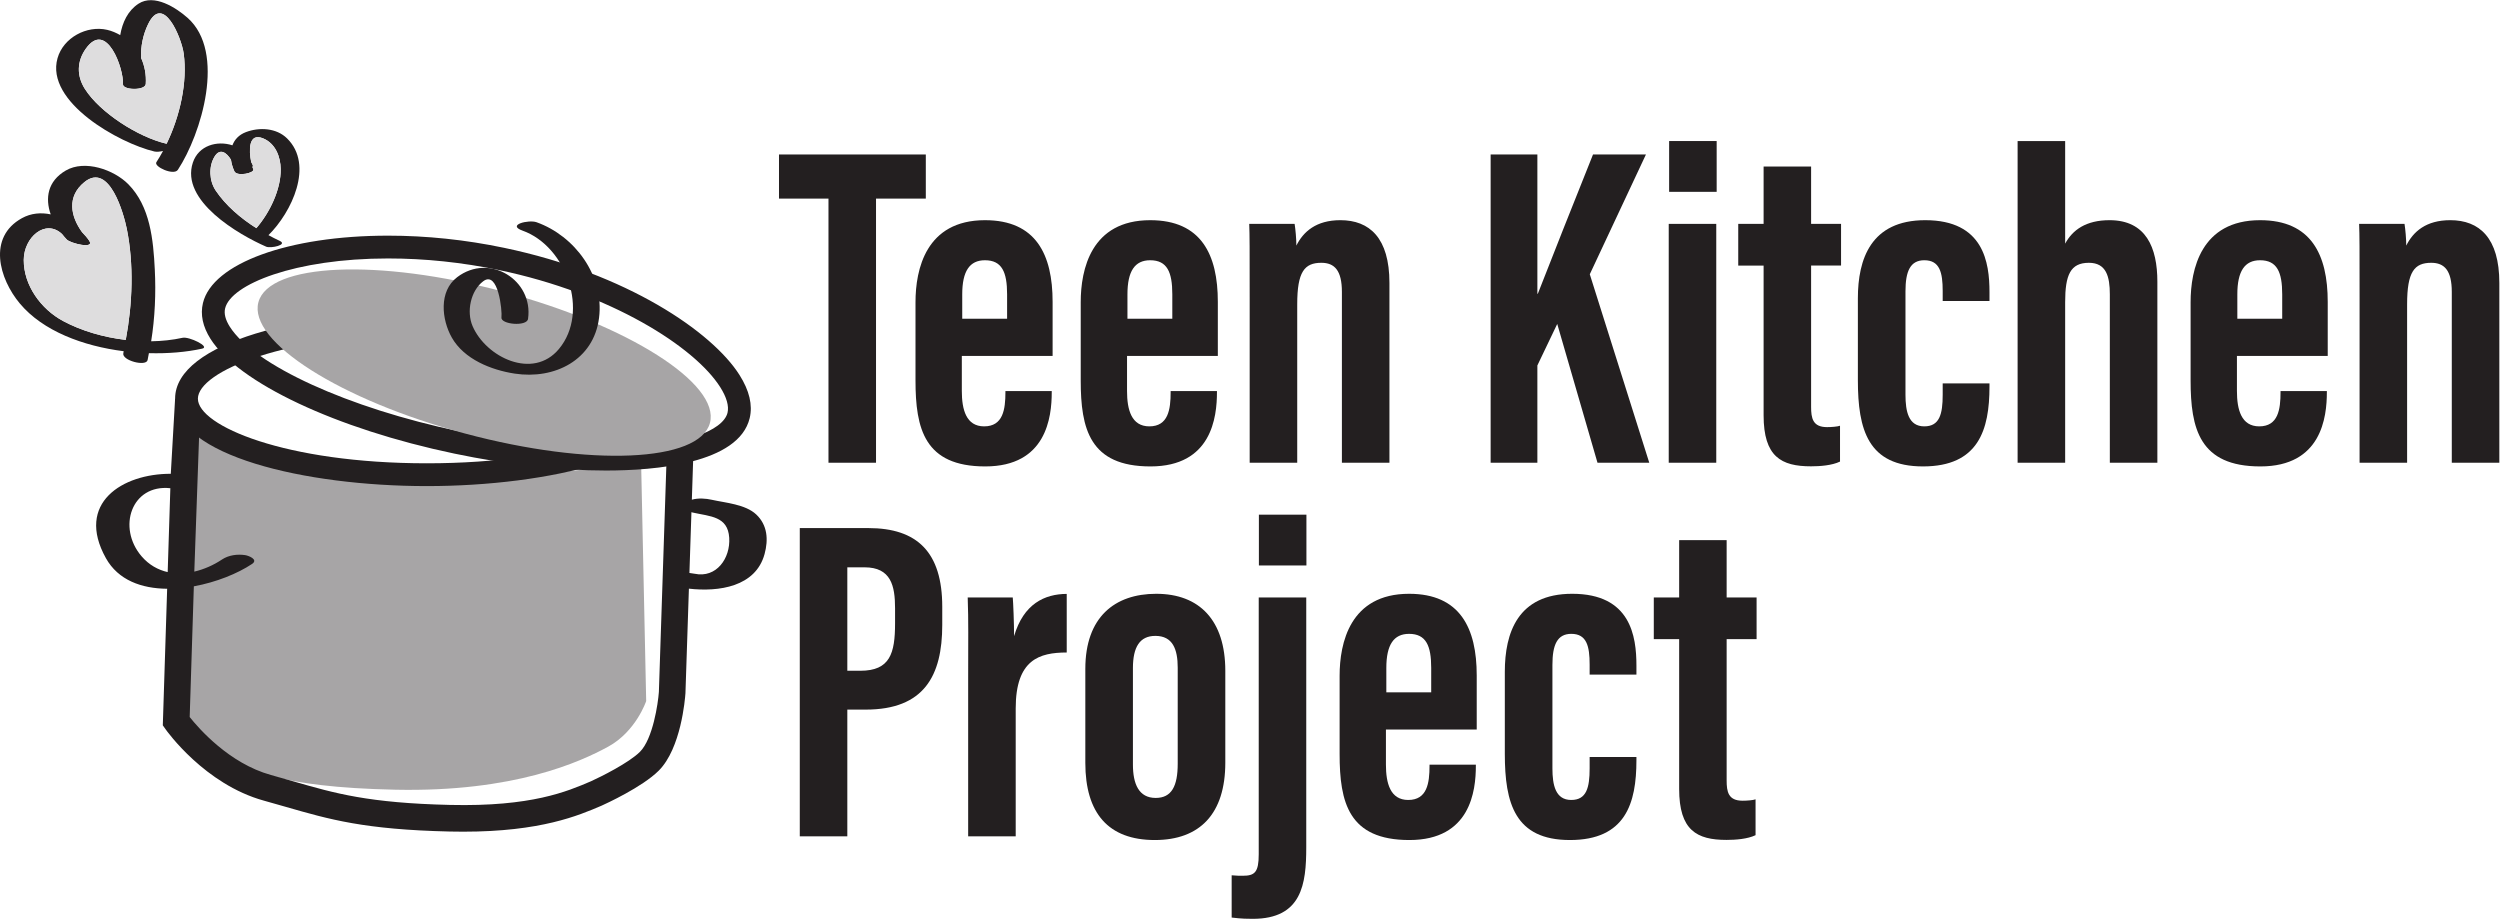 <?xml version="1.0" encoding="UTF-8" standalone="no"?>
<svg
   xmlns:dc="http://purl.org/dc/elements/1.1/"
   xmlns:cc="http://creativecommons.org/ns#"
   xmlns:rdf="http://www.w3.org/1999/02/22-rdf-syntax-ns#"
   xmlns:svg="http://www.w3.org/2000/svg"
   xmlns="http://www.w3.org/2000/svg"
   xmlns:sodipodi="http://sodipodi.sourceforge.net/DTD/sodipodi-0.dtd"
   xmlns:inkscape="http://www.inkscape.org/namespaces/inkscape"
   version="1.1"
   id="svg2"
   xml:space="preserve"
   width="273.827"
   height="100.64"
   viewBox="0 0 273.827 100.64"
   sodipodi:docname="Teen Kitchen Project horizontal black.eps"><defs
     id="defs6" /><sodipodi:namedview
     pagecolor="#ffffff"
     bordercolor="#666666"
     borderopacity="1"
     objecttolerance="10"
     gridtolerance="10"
     guidetolerance="10"
     inkscape:pageopacity="0"
     inkscape:pageshadow="2"
     inkscape:window-width="640"
     inkscape:window-height="480"
     id="namedview4" /><g
     id="g10"
     inkscape:groupmode="layer"
     inkscape:label="ink_ext_XXXXXX"
     transform="matrix(1.333,0,0,-1.333,0,100.64)"><g
       id="g12"
       transform="scale(0.1)"><path
         d="m 680.75,591.801 h -40.66 v 36.254 H 760.723 V 591.801 H 719.816 V 374.766 H 680.75 v 217.035"
         style="fill:#231f20;fill-opacity:1;fill-rule:nonzero;stroke:none"
         id="path14" /><path
         d="m 827.52,493.09 v 20.094 c 0,18.156 -4.188,27.964 -18.196,27.964 -12.59,0 -18.668,-8.929 -18.668,-28.007 V 493.09 Z m -37.2,-30.586 v -28.828 c 0,-15.164 3.504,-29.024 18.336,-29.024 15.555,0 17.485,13.922 17.485,28.039 v 0.942 h 38.062 v -0.895 c 0,-20.593 -4.398,-61.004 -54.64,-61.004 -49.981,0 -57.305,30.957 -57.305,70.633 v 64.321 c 0,26.843 8.465,67.378 57.109,67.378 41.91,0 55.547,-28.257 55.547,-67.089 0,-11.485 0,-33.188 0,-44.473 H 790.32"
         style="fill:#231f20;fill-opacity:1;fill-rule:nonzero;stroke:none"
         id="path16" /><path
         d="m 963.27,493.09 v 20.094 c 0,18.156 -4.184,27.964 -18.196,27.964 -12.586,0 -18.664,-8.929 -18.664,-28.007 V 493.09 Z m -37.2,-30.586 v -28.828 c 0,-15.164 3.508,-29.024 18.336,-29.024 15.559,0 17.489,13.922 17.489,28.039 v 0.942 h 38.058 v -0.895 c 0,-20.593 -4.398,-61.004 -54.637,-61.004 -49.98,0 -57.304,30.957 -57.304,70.633 v 64.321 c 0,26.843 8.461,67.378 57.109,67.378 41.906,0 55.549,-28.257 55.549,-67.089 0,-11.485 0,-33.188 0,-44.473 h -74.6"
         style="fill:#231f20;fill-opacity:1;fill-rule:nonzero;stroke:none"
         id="path18" /><path
         d="m 1026.84,510.484 c 0,39.871 0,51.645 -0.37,60.547 h 37.3 c 0.72,-4.504 1.43,-12.191 1.43,-17.847 5.69,11.386 16.2,20.882 36.17,20.882 23.88,0 40.31,-14.488 40.31,-51.57 v -147.73 h -39.06 v 140.355 c 0,17.715 -6.1,23.93 -16.87,23.93 -13.91,0 -19.84,-7.387 -19.84,-34.039 V 374.766 h -39.07 v 135.718"
         style="fill:#231f20;fill-opacity:1;fill-rule:nonzero;stroke:none"
         id="path20" /><path
         d="m 1224.84,628.055 h 38.4 V 513.641 h 0.38 c 9.7,25.047 31.38,79.566 45.34,114.414 h 43.49 l -46.14,-98.418 48.87,-154.871 h -42.54 l -33.08,114.047 -16.32,-34.106 v -79.941 h -38.4 v 253.289"
         style="fill:#231f20;fill-opacity:1;fill-rule:nonzero;stroke:none"
         id="path22" /><path
         d="m 1371.5,639.102 h 39.06 v -41.743 h -39.06 z m -0.33,-68.071 h 39.06 V 374.766 h -39.06 v 196.265"
         style="fill:#231f20;fill-opacity:1;fill-rule:nonzero;stroke:none"
         id="path24" /><path
         d="m 1428.29,571.031 h 20.84 v 47.11 h 39.03 v -47.11 h 24.61 v -34.254 h -24.61 v -116.05 c 0,-9.282 1.27,-16.7 13.11,-16.7 3.46,0 8.57,0.383 10.65,1.141 v -29.445 c -6.6,-3.188 -16.48,-3.903 -23.83,-3.903 -24.53,0 -38.96,7.922 -38.96,41.914 v 123.043 h -20.84 v 34.254"
         style="fill:#231f20;fill-opacity:1;fill-rule:nonzero;stroke:none"
         id="path26" /><path
         d="m 1634.73,439.941 v -2.652 c 0,-35.434 -8.97,-65.555 -54.64,-65.555 -45.26,0 -53.5,30.293 -53.5,70.832 v 67.356 c 0,32.031 10.6,64.144 55.35,64.144 48.02,0 52.79,-34.769 52.79,-59.066 v -7.34 h -38.45 v 8.266 c 0,15.09 -2.41,25.222 -15.06,25.222 -11.57,0 -15.52,-8.98 -15.52,-25.539 v -85.058 c 0,-13.602 2.5,-25.899 15.44,-25.899 12.53,0 15.14,9.946 15.14,25.957 v 9.332 h 38.45"
         style="fill:#231f20;fill-opacity:1;fill-rule:nonzero;stroke:none"
         id="path28" /><path
         d="m 1696.91,639.102 v -84.313 c 6.12,11.328 17.17,19.277 36.46,19.277 30.01,0 39.31,-22.523 39.31,-50.543 V 374.766 h -39.06 v 138.382 c 0,14.485 -2.86,25.903 -17.21,25.903 -15.2,0 -19.5,-9.973 -19.5,-32.418 V 374.766 h -39.07 v 264.336 h 39.07"
         style="fill:#231f20;fill-opacity:1;fill-rule:nonzero;stroke:none"
         id="path30" /><path
         d="m 1875.26,493.09 v 20.094 c 0,18.156 -4.19,27.964 -18.2,27.964 -12.58,0 -18.67,-8.929 -18.67,-28.007 V 493.09 Z m -37.2,-30.586 v -28.828 c 0,-15.164 3.51,-29.024 18.33,-29.024 15.57,0 17.49,13.922 17.49,28.039 v 0.942 h 38.07 v -0.895 c 0,-20.593 -4.41,-61.004 -54.64,-61.004 -49.99,0 -57.32,30.957 -57.32,70.633 v 64.321 c 0,26.843 8.47,67.378 57.11,67.378 41.92,0 55.56,-28.257 55.56,-67.089 0,-11.485 0,-33.188 0,-44.473 h -74.6"
         style="fill:#231f20;fill-opacity:1;fill-rule:nonzero;stroke:none"
         id="path32" /><path
         d="m 1938.83,510.484 c 0,39.871 0,51.645 -0.38,60.547 h 37.31 c 0.71,-4.504 1.42,-12.191 1.42,-17.847 5.68,11.386 16.19,20.882 36.17,20.882 23.88,0 40.32,-14.488 40.32,-51.57 v -147.73 h -39.07 v 140.355 c 0,17.715 -6.11,23.93 -16.87,23.93 -13.91,0 -19.84,-7.387 -19.84,-34.039 V 374.766 h -39.06 v 135.718"
         style="fill:#231f20;fill-opacity:1;fill-rule:nonzero;stroke:none"
         id="path34" /><path
         d="m 696.23,203.84 h 10.708 c 24.355,0 28.523,14.215 28.523,38.941 v 12.453 c 0,18.407 -3.348,33.594 -25.055,33.594 H 696.23 Z m -39.062,117.234 h 56.336 c 40.226,0 60.73,-19.863 60.73,-64.656 v -14.926 c 0,-41.804 -14.925,-69.578 -62.914,-69.578 H 696.23 V 67.781 H 657.168 V 321.074"
         style="fill:#231f20;fill-opacity:1;fill-rule:nonzero;stroke:none"
         id="path36" /><path
         d="m 795.523,197.539 c 0,32.578 0.34,46.473 -0.375,66.516 h 37.02 c 0.375,-3.782 1.086,-21.242 1.086,-31.782 7.785,26.528 25.047,34.629 43.262,34.719 V 218.84 c -22.403,-0.039 -41.922,-5.727 -41.922,-45.942 V 67.781 H 795.523 V 197.539"
         style="fill:#231f20;fill-opacity:1;fill-rule:nonzero;stroke:none"
         id="path38" /><path
         d="m 930.91,206.035 v -79.297 c 0,-15.859 4.805,-27.402 18.711,-27.402 13.059,0 18.094,9.668 18.094,28.074 v 78.957 c 0,15.117 -4.051,26.121 -18.379,26.121 -12.758,0 -18.426,-9.109 -18.426,-26.453 z m 75.91,-2.246 v -75.441 c 0,-42.039 -20.914,-63.602 -57.91,-63.602 -38.242,0 -57.109,22.09 -57.109,63.379 v 77.285 c 0,42.488 24.129,61.668 58.246,61.668 35.539,0 56.773,-21.805 56.773,-63.289"
         style="fill:#231f20;fill-opacity:1;fill-rule:nonzero;stroke:none"
         id="path40" /><path
         d="m 1034.41,290.371 v 41.746 h 39.06 v -41.746 z m 38.92,-26.316 V 58.691 C 1073.33,28.613 1069.79,0 1029.39,0 c -3.81,0 -8.84,0 -17.35,1.047 V 35.77 c 4.03,-0.379 6.6,-0.379 9.16,-0.379 9.86,0 13.08,2.902 13.08,17.637 V 264.055 h 39.05"
         style="fill:#231f20;fill-opacity:1;fill-rule:nonzero;stroke:none"
         id="path42" /><path
         d="m 1176,186.102 v 20.097 c 0,18.156 -4.19,27.961 -18.19,27.961 -12.59,0 -18.68,-8.926 -18.68,-28.008 v -20.05 z m -37.2,-30.575 v -28.839 c 0,-15.165 3.51,-29.02 18.33,-29.02 15.57,0 17.49,13.926 17.49,28.047 v 0.933 h 38.07 v -0.894 c 0,-20.598 -4.41,-61.008 -54.64,-61.008 -49.99,0 -57.31,30.969 -57.31,70.645 v 64.316 c 0,26.848 8.46,67.371 57.1,67.371 41.92,0 55.56,-28.25 55.56,-67.09 0,-11.472 0,-33.183 0,-44.461 h -74.6"
         style="fill:#231f20;fill-opacity:1;fill-rule:nonzero;stroke:none"
         id="path44" /><path
         d="m 1344.63,132.961 v -2.656 c 0,-35.434 -8.96,-65.559 -54.64,-65.559 -45.26,0 -53.5,30.293 -53.5,70.84 v 67.352 c 0,32.031 10.6,64.14 55.35,64.14 48.03,0 52.79,-34.765 52.79,-59.062 v -7.34 h -38.45 v 8.269 c 0,15.086 -2.41,25.215 -15.05,25.215 -11.58,0 -15.53,-8.976 -15.53,-25.539 v -85.058 c 0,-13.594 2.5,-25.895 15.44,-25.895 12.53,0 15.14,9.949 15.14,25.965 v 9.328 h 38.45"
         style="fill:#231f20;fill-opacity:1;fill-rule:nonzero;stroke:none"
         id="path46" /><path
         d="m 1358.9,264.055 h 20.84 v 47.105 h 39.02 v -47.105 h 24.61 v -34.258 h -24.61 V 113.738 c 0,-9.273 1.27,-16.687 13.12,-16.687 3.46,0 8.56,0.379 10.64,1.133 V 68.738 c -6.6,-3.184 -16.47,-3.894 -23.83,-3.894 -24.53,0 -38.95,7.91 -38.95,41.902 v 123.051 h -20.84 v 34.258"
         style="fill:#231f20;fill-opacity:1;fill-rule:nonzero;stroke:none"
         id="path48" /><path
         d="m 526.801,374.617 4.164,-195.683 c 0,0 -8.324,-24.969 -31.223,-37.469 -22.902,-12.481 -77.019,-37.461 -174.855,-35.379 -97.844,2.078 -123.348,17.273 -141.563,29.137 -20.418,13.3 -26.894,17.148 -33.14,25.48 l 6.828,247.899 c 0,0 10.703,-16.079 54.652,-28.114 54.801,-15 99.5,-19.914 151.547,-19.914 52.043,0 163.59,14.043 163.59,14.043"
         style="fill:#a7a5a6;fill-opacity:1;fill-rule:nonzero;stroke:none"
         id="path50" /><path
         d="m 51.863,491.195 c -18.113,9.727 -32.426,29.192 -32.352,50.176 0.062,18.551 17.777,34.106 31.445,21.328 1.277,-1.57 2.539,-3.164 3.949,-4.578 3.055,-3.082 23.25,-8.109 18.355,-0.871 -1.652,2.441 -3.664,4.754 -5.832,6.965 -9.5,13.055 -12.664,29.308 1.957,41.156 20.637,16.715 32.386,-26.57 34.781,-38.324 5.906,-29.086 4.77,-61.652 -0.844,-91.359 -18.351,2.179 -36.41,7.433 -51.461,15.507 z m 98.188,-13.757 c -8.223,-1.817 -16.953,-2.731 -25.848,-2.883 3.129,19.433 3.973,39.445 2.996,58.922 -1.238,24.421 -3.75,51.918 -21.785,70.152 -11.762,11.894 -35.699,20.379 -51.371,11.234 -15.031,-8.765 -17.008,-22.808 -12.383,-36.015 -7.926,1.664 -16.148,1.027 -23.652,-3.125 -28.312,-15.641 -18.809,-49.668 -1.699,-70.118 18.949,-22.656 51.996,-34.984 85.32,-39.203 -0.117,-0.535 -0.172,-1.105 -0.293,-1.632 -1.391,-5.938 18.629,-11.247 19.934,-5.665 0.437,1.875 0.691,3.809 1.082,5.7 15.671,-0.43 30.777,0.84 43.769,3.715 6.938,1.535 -10.754,10.093 -16.07,8.918"
         style="fill:#231f20;fill-opacity:1;fill-rule:nonzero;stroke:none"
         id="path52" /><path
         d="m 570.824,283.535 c -1.351,0.274 -2.84,0.488 -4.336,0.664 l 1.657,49.942 c 0.382,-0.118 0.773,-0.246 1.105,-0.325 14.352,-3.222 28.828,-2.988 29.945,-20.703 1.071,-16.922 -10.57,-33.308 -28.371,-29.578 z m -454.488,14.348 c -20.25,23.601 -8.316,59.383 23.633,55.945 l -2.188,-68.926 c -7.883,1.809 -15.293,5.813 -21.445,12.981 z m 505.059,34.363 c -8.926,8.399 -25.184,9.539 -36.512,12.078 -4.879,1.106 -11.141,1.574 -16.403,0.063 l 1.188,36.101 -22.047,-5.508 -6.226,-188.507 c -0.657,-9.395 -4.922,-38.602 -15.555,-49.246 -9.067,-9.051 -32.297,-20.606 -40.301,-24.219 -19.476,-8.352 -48.855,-20.977 -115.652,-19.414 -67.071,1.562 -94.414,9.441 -129.039,19.422 -5.801,1.672 -11.793,3.402 -18.188,5.168 -34.398,9.492 -59.574,38.527 -66.793,47.636 l 3.414,107.395 c 18.348,3.355 35.949,10.465 47.821,18.387 5.48,3.652 -2.879,6.836 -5.653,7.253 -6.375,0.95 -13.574,0.032 -19,-3.582 -7.008,-4.679 -14.836,-8.105 -22.789,-9.98 l 4.508,127.059 -20.289,15.035 -3.535,-61.703 c -39.739,0.125 -78.559,-24.063 -53.321,-69.336 10.133,-18.172 29.43,-24.953 50.325,-25.137 l -3.571,-112.219 2.106,-2.984 c 1.297,-1.86 32.469,-45.512 80.965,-58.899 6.308,-1.738 12.222,-3.449 17.945,-5.09 36.137,-10.418 64.687,-18.652 134.59,-20.281 3.867,-0.09 7.613,-0.129 11.265,-0.129 63.774,0 94.665,13.234 113.688,21.387 3.383,1.516 33.441,15.266 46.957,28.781 18.281,18.289 21.59,58.633 21.93,63.575 l 2.84,85.949 c 24.593,-2.805 54.828,1.519 62.167,28.418 3.247,11.914 2.415,23.816 -6.835,32.527"
         style="fill:#231f20;fill-opacity:1;fill-rule:nonzero;stroke:none"
         id="path54" /><path
         d="m 177.277,598.359 c -5.371,7.973 -5.992,19.692 -0.996,27.926 4.567,7.528 10.172,3.028 13.496,-2.539 0.45,-3.203 1.407,-6.426 2.789,-9.469 2.133,-4.707 16.891,-1.386 15.532,1.61 -0.207,0.457 -0.434,1.222 -0.657,1.91 0.325,0.387 0.465,0.805 0.336,1.246 -0.304,1.051 -0.953,1.84 -1.379,2.801 -1.972,9.426 -2.359,24.457 9.778,19.457 10.219,-4.211 14.336,-15.133 14.492,-25.242 0.246,-16.391 -8.805,-35.551 -20.031,-48.539 -13.039,8.261 -25.192,18.695 -33.36,30.839 z m 52.305,-41.168 c -2.992,1.305 -5.984,3.004 -8.984,4.575 19.031,18.785 37.593,57.574 15.285,79.504 -8.805,8.652 -22.793,9.332 -33.766,5.183 -5.887,-2.23 -9.371,-6.183 -11.148,-10.867 -12.492,4.082 -27.774,-0.023 -32.5,-14.207 -10.422,-31.316 37.617,-59.207 60.285,-69.098 3.676,-1.601 18.394,1.61 10.828,4.91"
         style="fill:#231f20;fill-opacity:1;fill-rule:nonzero;stroke:none"
         id="path56" /><path
         d="m 136.879,636.836 c -0.227,0.059 -0.293,0.129 -0.543,0.184 -22.727,5.343 -54.105,25.308 -66.543,44.835 -6.969,10.934 -6.641,22.754 0.785,33.188 17.039,23.941 31.258,-16.832 30.453,-29.176 -0.336,-5.07 18.371,-5.457 18.735,0.129 0.496,7.625 -0.926,15.016 -3.911,21.563 -0.207,9.39 1.567,18.629 5.754,27.386 12.469,26.094 27.598,-11.136 29.332,-23.992 3.188,-23.672 -3.078,-51.406 -14.062,-74.117 z m 17.238,103.504 c -9.324,8.262 -27.414,19.992 -40.277,11.629 -8.805,-5.723 -13.285,-15.403 -15.059,-25.828 -3.285,1.855 -6.801,3.425 -10.707,4.328 -16.723,3.867 -35.98,-6.367 -40.789,-23.246 -10.289,-36.094 50.887,-69.981 79.637,-76.735 1.738,-0.406 4.457,-0.144 7.031,0.434 -1.734,-3.199 -3.551,-6.289 -5.461,-9.199 -2.387,-3.649 14.344,-11.317 17.664,-6.262 19.242,29.328 39.809,96.668 7.961,124.879"
         style="fill:#231f20;fill-opacity:1;fill-rule:nonzero;stroke:none"
         id="path58" /><path
         d="m 51.863,491.195 c -18.113,9.727 -32.426,29.192 -32.352,50.176 0.062,18.551 17.777,34.106 31.445,21.328 1.277,-1.57 2.539,-3.164 3.949,-4.578 3.055,-3.082 23.25,-8.109 18.355,-0.871 -1.652,2.441 -3.664,4.754 -5.832,6.965 -9.5,13.055 -12.664,29.308 1.957,41.156 20.637,16.715 32.386,-26.57 34.781,-38.324 5.906,-29.086 4.77,-61.652 -0.844,-91.359 -18.351,2.179 -36.41,7.433 -51.461,15.507"
         style="fill:#deddde;fill-opacity:1;fill-rule:nonzero;stroke:none"
         id="path60" /><path
         d="m 177.277,598.359 c -5.371,7.973 -5.992,19.692 -0.996,27.926 4.567,7.528 10.172,3.028 13.496,-2.539 0.45,-3.203 1.407,-6.426 2.789,-9.469 2.133,-4.707 16.891,-1.386 15.532,1.61 -0.207,0.457 -0.434,1.222 -0.657,1.91 0.325,0.387 0.465,0.805 0.336,1.246 -0.304,1.051 -0.953,1.84 -1.379,2.801 -1.972,9.426 -2.359,24.457 9.778,19.457 10.219,-4.211 14.336,-15.133 14.492,-25.242 0.246,-16.391 -8.805,-35.551 -20.031,-48.539 -13.039,8.261 -25.192,18.695 -33.36,30.839"
         style="fill:#deddde;fill-opacity:1;fill-rule:nonzero;stroke:none"
         id="path62" /><path
         d="m 136.879,636.836 c -0.227,0.059 -0.293,0.129 -0.543,0.184 -22.727,5.343 -54.105,25.308 -66.543,44.835 -6.969,10.934 -6.641,22.754 0.785,33.188 17.039,23.941 31.258,-16.832 30.453,-29.176 -0.336,-5.07 18.371,-5.457 18.735,0.129 0.496,7.625 -0.926,15.016 -3.911,21.563 -0.207,9.39 1.567,18.629 5.754,27.386 12.469,26.094 27.598,-11.136 29.332,-23.992 3.188,-23.672 -3.078,-51.406 -14.062,-74.117"
         style="fill:#deddde;fill-opacity:1;fill-rule:nonzero;stroke:none"
         id="path64" /><path
         d="m 350.738,480.473 c -116.554,0 -188.129,-30.918 -188.129,-53.086 0,-22.164 71.575,-53.086 188.129,-53.086 116.559,0 188.133,30.922 188.133,53.086 0,22.168 -71.574,53.086 -188.133,53.086 z m 0,-124.899 c -100.281,0 -206.859,25.168 -206.859,71.813 0,46.644 106.578,71.816 206.859,71.816 100.285,0 206.864,-25.172 206.864,-71.816 0,-46.645 -106.579,-71.813 -206.864,-71.813"
         style="fill:#231f20;fill-opacity:1;fill-rule:nonzero;stroke:none"
         id="path66" /><path
         d="m 318.93,542.621 c -76.664,0 -129.227,-21.289 -133.95,-41.012 -1.042,-4.336 0.247,-9.398 3.836,-15.062 20.008,-31.59 97.465,-66.934 188.36,-85.945 42.262,-8.84 83.965,-13.512 120.597,-13.512 64.332,0 96.594,14.433 100.028,28.738 1.316,5.496 -0.75,12.766 -5.988,21.027 -21.125,33.348 -90.227,77.09 -181.418,96.168 -30.442,6.368 -61.215,9.598 -91.465,9.598 z M 497.773,368.355 c -37.902,0 -80.929,4.809 -124.433,13.911 -96.977,20.285 -177.488,58.16 -200.356,94.257 -6.394,10.102 -8.496,20.008 -6.226,29.454 7.816,32.601 70.394,55.375 152.172,55.375 31.539,0 63.597,-3.36 95.297,-9.997 100.765,-21.074 170.894,-68.929 193.414,-104.476 8.125,-12.816 10.937,-24.734 8.379,-35.418 -8.997,-37.508 -77.95,-43.106 -118.247,-43.106"
         style="fill:#231f20;fill-opacity:1;fill-rule:nonzero;stroke:none"
         id="path68" /><path
         d="m 583.352,407.457 c -8.61,-32.219 -98.641,-36.117 -201.098,-8.73 -102.465,27.394 -178.535,75.707 -169.926,107.914 8.613,32.214 98.641,36.117 201.11,8.726 102.46,-27.39 178.527,-75.703 169.914,-107.91"
         style="fill:#a7a5a6;fill-opacity:1;fill-rule:nonzero;stroke:none"
         id="path70" /><path
         d="m 429.398,565.469 c 35.918,-12.809 55.18,-66.723 29.93,-97.16 -21.371,-25.766 -60.015,-6.875 -71.035,18.761 -5.098,11.875 -1.629,28.914 8.703,36.774 12.43,9.457 15.77,-24.578 15.047,-29.649 -0.824,-5.82 20.918,-7.75 21.844,-1.234 4.535,31.957 -31.739,54.43 -58.242,34.269 -15.293,-11.628 -12.743,-34.89 -4.411,-49.601 10.102,-17.859 32.489,-26.703 51.645,-29.625 32.894,-5.02 64.957,11.121 69.348,45.75 4.386,34.613 -19.852,67.394 -51.383,78.637 -6.36,2.265 -24.813,-2.157 -11.446,-6.922 v 0"
         style="fill:#231f20;fill-opacity:1;fill-rule:nonzero;stroke:none"
         id="path72" /></g></g></svg>
